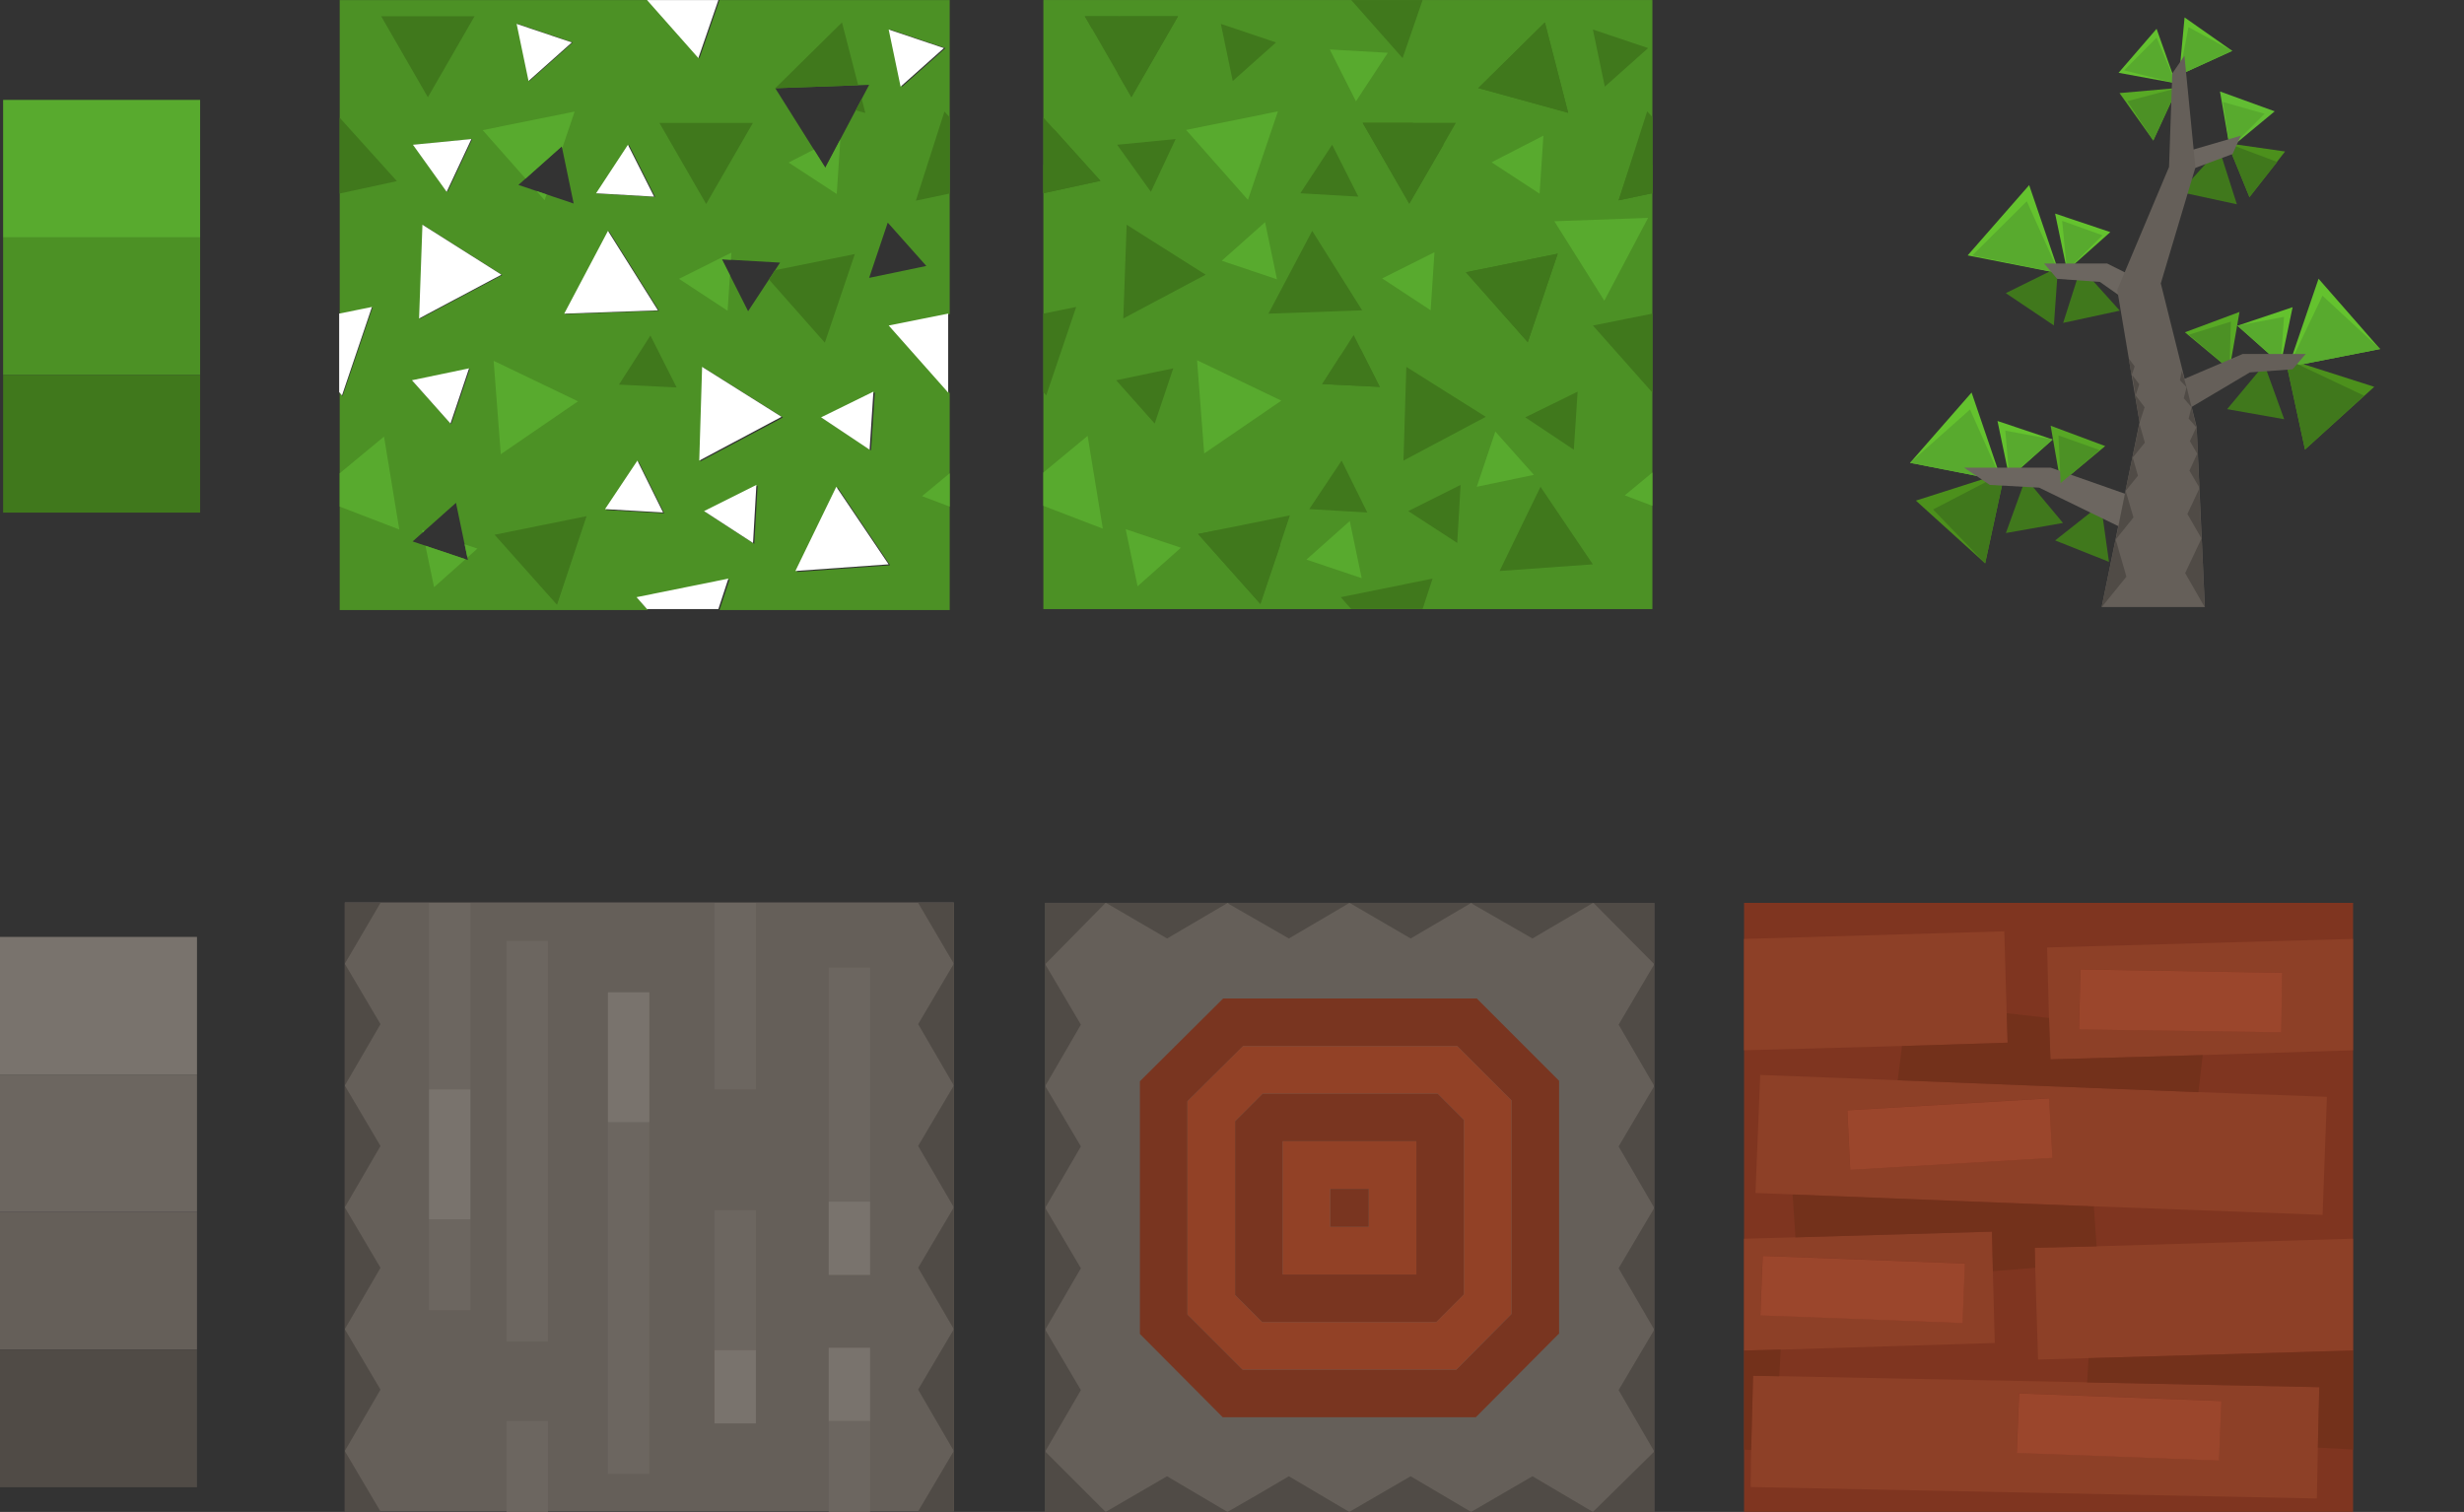 <?xml version="1.0" encoding="UTF-8" standalone="no"?>
<!-- Created with Inkscape (http://www.inkscape.org/) -->

<svg
   xmlns:dc="http://purl.org/dc/elements/1.1/"
   xmlns:cc="http://creativecommons.org/ns#"
   xmlns:rdf="http://www.w3.org/1999/02/22-rdf-syntax-ns#"
   xmlns:svg="http://www.w3.org/2000/svg"
   xmlns="http://www.w3.org/2000/svg"
   xmlns:sodipodi="http://sodipodi.sourceforge.net/DTD/sodipodi-0.dtd"
   xmlns:inkscape="http://www.inkscape.org/namespaces/inkscape"
   width="68.509mm"
   height="42.035mm"
   viewBox="0 0 68.509 42.035"
   version="1.1"
   id="svg5155"
   inkscape:version="0.92.4 (5da689c313, 2019-01-14)"
   sodipodi:docname="default_tree_acacia_all.svg">
  <rect x="0" y="0" width="68.509" height="42.035" fill="#333333" stroke="none"/>
  <defs
     id="defs5149" />
  <sodipodi:namedview
     id="base"
     pagecolor="#ffffff"
     bordercolor="#666666"
     borderopacity="1.0"
     inkscape:pageopacity="0.0"
     inkscape:pageshadow="2"
     inkscape:zoom="3.2644818"
     inkscape:cx="125.0579"
     inkscape:cy="77.703686"
     inkscape:document-units="mm"
     inkscape:current-layer="layer1"
     showgrid="false"
     inkscape:window-width="2160"
     inkscape:window-height="1346"
     inkscape:window-x="-11"
     inkscape:window-y="-11"
     inkscape:window-maximized="1"
     showguides="true"
     inkscape:guide-bbox="true"
     inkscape:snap-grids="true"
     inkscape:snap-others="true"
     inkscape:object-nodes="true"
     inkscape:snap-object-midpoints="false">
    <sodipodi:guide
       position="17.541,4.1297264e-06"
       orientation="0,1"
       id="guide6041"
       inkscape:locked="false" />
  </sodipodi:namedview>
  <g
     inkscape:label="Layer 1"
     inkscape:groupmode="layer"
     id="layer1"
     transform="translate(-1.063,-72.396)">
    <rect
       style="opacity:1;fill:none;fill-opacity:1;fill-rule:nonzero;stroke:none;stroke-width:0.265;stroke-linecap:round;stroke-linejoin:round;stroke-miterlimit:4;stroke-dasharray:none;stroke-dashoffset:0;stroke-opacity:1;paint-order:normal"
       id="rect6428"
       width="16.933"
       height="16.933"
       x="52.639"
       y="72.396"
       inkscape:export-filename="C:\Users\Rob\Minetest\minetest-5.0.1-win64\textures\Kenney\default\default_acacia_sapling.png"
       inkscape:export-xdpi="96"
       inkscape:export-ydpi="96" />
    <rect
       y="72.397"
       x="30.073"
       height="16.933"
       width="16.933"
       id="rect5865"
       style="opacity:1;fill:#4c9125;fill-opacity:1;fill-rule:nonzero;stroke:none;stroke-width:0.265;stroke-linecap:round;stroke-linejoin:round;stroke-miterlimit:4;stroke-dasharray:none;stroke-dashoffset:0;stroke-opacity:1;paint-order:normal"
       inkscape:export-filename="C:\Users\Rob\Minetest\minetest-5.0.1-win64\textures\Kenney\default\default_acacia_leaves_simple.png"
       inkscape:export-xdpi="96"
       inkscape:export-ydpi="96" />
    <path
       inkscape:connector-curvature="0"
       style="fill:#58aa2e;fill-opacity:1;stroke:none;stroke-width:0.265"
       d="m 36.687,83.536 -2.143,1.468 -0.198,-2.593 2.342,1.124 m -6.615,1.998 1.23,-1.019 0.423,2.58 -1.654,-0.635 v -0.926 m 16.933,0.926 -0.767,-0.291 0.767,-0.635 v 0.926 m -4.471,-9.551 1.442,-0.741 -0.106,1.614 -1.336,-0.873 m -1.693,4.114 -1.349,-0.886 1.455,-0.728 -0.106,1.614 m -5.08,-3.069 -1.72,-1.945 2.553,-0.516 -0.833,2.461 m -3.069,10.742 -0.331,-1.587 1.535,0.516 -1.204,1.072"
       id="path5879"
       inkscape:export-filename="C:\Users\Rob\Minetest\minetest-5.0.1-win64\textures\Kenney\default\default_acacia_leaves_simple.png"
       inkscape:export-xdpi="96"
       inkscape:export-ydpi="96" />
    <path
       inkscape:connector-curvature="0"
       style="fill:#40781c;fill-opacity:1;stroke:none;stroke-width:0.265"
       d="m 44.665,75.532 -2.5,-0.688 1.852,-1.826 0.648,2.514 m 1.68,1.601 0.661,-0.159 v 0.794 l -0.939,0.198 0.278,-0.833 m -16.272,0.635 v -0.794 l 0.489,-0.119 -0.198,-0.873 1.296,1.442 -1.587,0.344 m 11.126,-1.349 -0.953,1.64 -1.296,-2.249 h 1.389 l 0.86,0.609 m -2.302,5.689 0.529,1.045 -1.601,-0.079 0.503,-0.781 0.569,-0.185 m 4.63,-2.487 0.847,-0.172 -0.833,2.461 -1.72,-1.945 1.508,-0.304 0.079,0.079 0.119,-0.119 m -12.105,-6.429 -0.198,-0.344 h 0.966 1.627 l -1.296,2.249 -0.384,-0.661 0.635,-0.291 -0.582,-1.296 -0.767,0.344 m 5.239,14.354 -0.556,1.64 -1.733,-1.945 0.489,-0.093 1.799,0.397"
       id="path5867"
       inkscape:export-filename="C:\Users\Rob\Minetest\minetest-5.0.1-win64\textures\Kenney\default\default_acacia_leaves_simple.png"
       inkscape:export-xdpi="96"
       inkscape:export-ydpi="96" />
    <path
       inkscape:connector-curvature="0"
       style="fill:#40781c;fill-opacity:1;stroke:none;stroke-width:0.265"
       d="m 47.006,77.768 -0.939,0.198 0.794,-2.474 0.146,0.159 v 2.117 m -16.933,-2.103 1.587,1.759 -1.587,0.344 v -2.103 m 12.091,-0.82 1.852,-1.826 0.648,2.514 -2.5,-0.688 m 2.209,4.604 -0.833,2.461 -1.72,-1.945 2.553,-0.516 m -2.831,-3.638 -1.296,2.249 -1.296,-2.249 h 2.593 m -10.319,-2.963 h 2.593 l -1.296,2.249 -1.296,-2.249 m 6.601,10.226 0.873,-1.363 0.728,1.442 -1.601,-0.079 m -1.72,6.112 -1.733,-1.945 2.553,-0.516 -0.82,2.461"
       id="path5875"
       inkscape:export-filename="C:\Users\Rob\Minetest\minetest-5.0.1-win64\textures\Kenney\default\default_acacia_leaves_simple.png"
       inkscape:export-xdpi="96"
       inkscape:export-ydpi="96" />
    <g
       id="g5895"
       transform="translate(-53.36,-22.131)">
      <rect
         y="97.304"
         x="54.51"
         height="3.825"
         width="5.477"
         id="rect5801"
         style="opacity:1;fill:#58aa2e;fill-opacity:1;fill-rule:nonzero;stroke:none;stroke-width:0.265;stroke-linecap:round;stroke-linejoin:round;stroke-miterlimit:4;stroke-dasharray:none;stroke-dashoffset:0;stroke-opacity:1;paint-order:normal" />
      <rect
         style="opacity:1;fill:#4c9125;fill-opacity:1;fill-rule:nonzero;stroke:none;stroke-width:0.265;stroke-linecap:round;stroke-linejoin:round;stroke-miterlimit:4;stroke-dasharray:none;stroke-dashoffset:0;stroke-opacity:1;paint-order:normal"
         id="rect5888"
         width="5.477"
         height="3.825"
         x="54.51"
         y="101.129" />
      <rect
         y="104.954"
         x="54.51"
         height="3.825"
         width="5.477"
         id="rect5890"
         style="opacity:1;fill:#40781c;fill-opacity:1;fill-rule:nonzero;stroke:none;stroke-width:0.265;stroke-linecap:round;stroke-linejoin:round;stroke-miterlimit:4;stroke-dasharray:none;stroke-dashoffset:0;stroke-opacity:1;paint-order:normal" />
    </g>
    <rect
       y="98.444"
       x="1.063"
       height="3.825"
       width="5.477"
       id="rect5988"
       style="opacity:1;fill:#79736d;fill-opacity:1;fill-rule:nonzero;stroke:none;stroke-width:0.265;stroke-linecap:round;stroke-linejoin:round;stroke-miterlimit:4;stroke-dasharray:none;stroke-dashoffset:0;stroke-opacity:1;paint-order:normal" />
    <rect
       style="opacity:1;fill:#6c6660;fill-opacity:1;fill-rule:nonzero;stroke:none;stroke-width:0.265;stroke-linecap:round;stroke-linejoin:round;stroke-miterlimit:4;stroke-dasharray:none;stroke-dashoffset:0;stroke-opacity:1;paint-order:normal"
       id="rect5990"
       width="5.477"
       height="3.825"
       x="1.063"
       y="102.269" />
    <rect
       y="106.094"
       x="1.063"
       height="3.825"
       width="5.477"
       id="rect5992"
       style="opacity:1;fill:#655f59;fill-opacity:1;fill-rule:nonzero;stroke:none;stroke-width:0.265;stroke-linecap:round;stroke-linejoin:round;stroke-miterlimit:4;stroke-dasharray:none;stroke-dashoffset:0;stroke-opacity:1;paint-order:normal" />
    <rect
       style="opacity:1;fill:#655f59;fill-opacity:1;fill-rule:nonzero;stroke:none;stroke-width:0.265;stroke-linecap:round;stroke-linejoin:round;stroke-miterlimit:4;stroke-dasharray:none;stroke-dashoffset:0;stroke-opacity:1;paint-order:normal"
       id="rect5986"
       width="16.933"
       height="16.933"
       x="10.65"
       y="97.484"
       inkscape:export-filename="C:\Users\Rob\Minetest\minetest-5.0.1-win64\textures\Kenney\default\default_acacia_tree.png"
       inkscape:export-xdpi="96"
       inkscape:export-ydpi="96" />
    <path
       id="path5996"
       d="m 27.583,114.417 h -0.992 l 0.992,-1.68 -0.992,-1.707 0.992,-1.68 -0.992,-1.707 0.992,-1.68 -0.992,-1.707 0.992,-1.68 -0.992,-1.707 0.992,-1.68 -0.992,-1.693 h 0.992 v 1.693 3.387 3.387 3.387 3.387 1.68 m -15.941,-16.92 -0.992,1.693 0.992,1.68 -0.992,1.707 0.992,1.68 -0.992,1.707 0.992,1.68 -0.992,1.707 0.992,1.68 -0.992,1.707 0.992,1.68 h -0.992 v -1.68 -3.387 -3.387 -3.387 -3.387 -1.693 h 0.992"
       style="fill:#504b46;fill-opacity:1;stroke:none;stroke-width:0.265"
       inkscape:connector-curvature="0"
       inkscape:export-filename="C:\Users\Rob\Minetest\minetest-5.0.1-win64\textures\Kenney\default\default_acacia_tree.png"
       inkscape:export-xdpi="96"
       inkscape:export-ydpi="96" />
    <path
       id="path6000"
       d="m 20.929,109.932 v -3.889 h 1.151 v 3.889 h -1.151 m 1.151,-12.435 v 5.186 h -1.151 v -5.186 h 1.151 m -7.938,0 v 5.186 h -1.151 v -5.186 h 1.151 m 0,8.797 v 2.527 h -1.151 v -2.527 h 1.151 m 1.005,8.136 v -2.527 h 1.151 v 2.527 H 15.148 m 8.956,0 v -2.527 h 1.151 v 2.527 h -1.151 m 0,-8.625 V 99.296 h 1.151 v 6.509 h -1.151 m -4.987,-2.209 v 9.776 h -1.151 v -9.776 h 1.151 m -2.818,-5.04 v 11.139 H 15.148 V 98.555 h 1.151"
       style="fill:#6c6660;fill-opacity:1;stroke:none;stroke-width:0.265"
       inkscape:connector-curvature="0"
       inkscape:export-filename="C:\Users\Rob\Minetest\minetest-5.0.1-win64\textures\Kenney\default\default_acacia_tree.png"
       inkscape:export-xdpi="96"
       inkscape:export-ydpi="96" />
    <path
       id="path6002"
       d="m 14.142,102.683 v 3.612 h -1.151 v -3.612 h 1.151 m 9.962,9.221 v -2.037 h 1.151 v 2.037 h -1.151 m 1.151,-6.099 v 2.037 h -1.151 v -2.037 h 1.151 m -7.289,-2.209 v -3.612 h 1.151 v 3.612 h -1.151 m 4.114,6.337 v 2.037 h -1.151 v -2.037 h 1.151"
       style="fill:#79736d;fill-opacity:1;stroke:none;stroke-width:0.265"
       inkscape:connector-curvature="0"
       inkscape:export-filename="C:\Users\Rob\Minetest\minetest-5.0.1-win64\textures\Kenney\default\default_acacia_tree.png"
       inkscape:export-xdpi="96"
       inkscape:export-ydpi="96" />
    <rect
       y="97.497"
       x="30.124"
       height="16.933"
       width="16.933"
       id="rect6010"
       style="opacity:1;fill:#655f59;fill-opacity:1;fill-rule:nonzero;stroke:none;stroke-width:0.265;stroke-linecap:round;stroke-linejoin:round;stroke-miterlimit:4;stroke-dasharray:none;stroke-dashoffset:0;stroke-opacity:1;paint-order:normal"
       inkscape:export-filename="C:\Users\Rob\Minetest\minetest-5.0.1-win64\textures\Kenney\default\default_acacia_tree_top.png"
       inkscape:export-xdpi="96"
       inkscape:export-ydpi="96" />
    <path
       id="path6026"
       d="m 31.791,97.51 -1.667,1.693 0.992,1.68 -0.992,1.707 0.992,1.68 -0.992,1.707 0.992,1.68 -0.992,1.707 0.992,1.68 -0.992,1.707 1.68,1.68 1.707,-0.992 1.68,0.992 q 0.86,-0.489 1.707,-0.992 l 1.68,0.992 1.707,-0.992 1.68,0.992 1.707,-0.992 1.68,0.992 1.707,-1.68 -0.992,-1.707 0.992,-1.68 -0.992,-1.707 0.992,-1.68 -0.992,-1.707 0.992,-1.68 -0.992,-1.707 0.992,-1.68 -1.68,-1.693 -0.026,-0.013 h 1.693 v 0.013 h 0.013 v 1.693 3.387 3.387 3.387 3.387 1.68 h -1.707 -3.387 -3.387 -3.387 -3.387 -1.68 v -1.68 -3.387 -3.387 -3.387 -3.387 -1.707 h 1.68 l -0.013,0.013 m 13.547,0 -1.667,0.979 -1.68,-0.966 v -0.013 l -0.026,-0.013 -0.013,0.013 -1.667,0.979 -1.68,-0.979 -0.026,-0.013 -0.013,0.013 -1.667,0.979 -1.68,-0.966 v -0.013 l -0.026,-0.013 -0.013,0.013 -1.667,0.979 -1.68,-0.979 -0.026,-0.013 h 3.387 3.387 3.387 3.387 l -0.013,0.013"
       style="fill:#504b46;fill-opacity:1;stroke:none;stroke-width:0.265"
       inkscape:connector-curvature="0"
       inkscape:export-filename="C:\Users\Rob\Minetest\minetest-5.0.1-win64\textures\Kenney\default\default_acacia_tree_top.png"
       inkscape:export-xdpi="96"
       inkscape:export-ydpi="96" />
    <path
       id="path6030"
       d="m 35.072,100.156 h 7.051 l 2.289,2.289 v 7.038 h -0.013 l -2.302,2.315 h -7.038 l -2.302,-2.315 v -7.025 l 2.315,-2.302 m 1.098,2.646 h 4.868 l 0.728,0.728 v 4.855 l -0.767,0.767 h -4.842 l -0.754,-0.754 v -4.829 l 0.767,-0.767 m 1.879,3.704 v -1.058 h 1.072 v 1.058 h -1.072 m 3.532,-5.027 H 35.627 l -1.548,1.535 v 5.927 l 1.535,1.535 h 5.94 l 1.535,-1.548 v -5.94 l -1.508,-1.508 m -4.855,2.646 v 3.704 h 3.717 v -3.704 h -3.717"
       style="fill:#793520;fill-opacity:1;stroke:none;stroke-width:0.265"
       inkscape:connector-curvature="0"
       inkscape:export-filename="C:\Users\Rob\Minetest\minetest-5.0.1-win64\textures\Kenney\default\default_acacia_tree_top.png"
       inkscape:export-xdpi="96"
       inkscape:export-ydpi="96" />
    <path
       id="path6032"
       d="m 36.725,104.125 h 3.717 v 3.704 h -3.717 v -3.704 m 1.323,2.381 h 1.072 v -1.058 h -1.072 v 1.058 m -1.879,-3.704 -0.767,0.767 v 4.829 l 0.754,0.754 h 4.842 l 0.767,-0.767 v -4.855 l -0.728,-0.728 h -4.868 m 5.411,-1.323 1.508,1.508 v 5.94 l -1.535,1.548 h -5.94 l -1.535,-1.535 v -5.927 l 1.548,-1.535 h 5.953"
       style="fill:#924126;fill-opacity:1;stroke:none;stroke-width:0.265"
       inkscape:connector-curvature="0"
       inkscape:export-filename="C:\Users\Rob\Minetest\minetest-5.0.1-win64\textures\Kenney\default\default_acacia_tree_top.png"
       inkscape:export-xdpi="96"
       inkscape:export-ydpi="96" />
    <rect
       style="opacity:1;fill:#504b46;fill-opacity:1;fill-rule:nonzero;stroke:none;stroke-width:0.265;stroke-linecap:round;stroke-linejoin:round;stroke-miterlimit:4;stroke-dasharray:none;stroke-dashoffset:0;stroke-opacity:1;paint-order:normal"
       id="rect6037"
       width="5.477"
       height="3.825"
       x="1.063"
       y="109.92" />
    <g
       id="g6396"
       transform="matrix(1,0,0,0.998,3.173,-24.929)"
       style="stroke-width:1.001"
       inkscape:export-filename="C:\Users\Rob\Minetest\minetest-5.0.1-win64\textures\Kenney\default\default_acacia_sapling.png"
       inkscape:export-xdpi="96"
       inkscape:export-ydpi="96">
      <path
         inkscape:connector-curvature="0"
         style="fill:#64c22e;fill-opacity:1;stroke:none;stroke-width:0.265"
         d="m 53.546,110.913 -2.549,-0.5 1.711,-1.958 0.838,2.459"
         id="path6225"
         sodipodi:nodetypes="cccc" />
      <path
         sodipodi:nodetypes="cccc"
         id="path6227"
         d="m 55.184,110.978 -0.278,-1.598 1.517,0.567 -1.239,1.031"
         style="fill:#57a725;fill-opacity:1;stroke:none;stroke-width:0.265"
         inkscape:connector-curvature="0" />
      <path
         inkscape:connector-curvature="0"
         style="fill:#4c901c;fill-opacity:1;stroke:none;stroke-width:0.265"
         d="m 53.633,110.674 -0.548,2.539 -1.926,-1.747 2.474,-0.792"
         id="path6229"
         sodipodi:nodetypes="cccc"
         inkscape:transform-center-x="0.39478361"
         inkscape:transform-center-y="0.05484936" />
      <path
         sodipodi:nodetypes="cccc"
         id="path6231"
         d="m 53.662,112.369 0.551,-1.525 1.036,1.244 -1.587,0.281"
         style="fill:#40781c;fill-opacity:1;stroke:none;stroke-width:0.265"
         inkscape:connector-curvature="0" />
      <path
         sodipodi:nodetypes="cccc"
         id="path6233"
         d="m 53.759,110.835 -0.331,-1.587 1.535,0.516 -1.204,1.072"
         style="fill:#64c22e;fill-opacity:1;stroke:none;stroke-width:0.265"
         inkscape:connector-curvature="0" />
      <path
         inkscape:connector-curvature="0"
         style="fill:#40781c;fill-opacity:1;stroke:none;stroke-width:0.265"
         d="m 55.031,112.575 1.272,-1.006 0.225,1.603 -1.497,-0.597"
         id="path6255"
         sodipodi:nodetypes="cccc" />
      <path
         sodipodi:nodetypes="cccc"
         id="path6400"
         d="m 53.546,110.913 -2.549,-0.5 1.668,-1.486 0.882,1.986"
         style="fill:#58aa2e;fill-opacity:1;stroke:none;stroke-width:0.265"
         inkscape:connector-curvature="0" />
      <path
         inkscape:transform-center-y="0.05484936"
         inkscape:transform-center-x="0.39478361"
         sodipodi:nodetypes="cccc"
         id="path6422"
         d="m 53.633,110.674 -0.548,2.539 -1.448,-1.5 1.996,-1.039"
         style="fill:#40781c;fill-opacity:1;stroke:none;stroke-width:0.265"
         inkscape:connector-curvature="0" />
      <path
         inkscape:connector-curvature="0"
         style="fill:#58aa2e;fill-opacity:1;stroke:none;stroke-width:0.265"
         d="m 53.759,110.835 -0.113,-1.318 1.317,0.246 -1.204,1.072"
         id="path6424"
         sodipodi:nodetypes="cccc" />
      <path
         style="opacity:1;fill:#6c6660;fill-opacity:1;fill-rule:nonzero;stroke:none;stroke-width:0.265;stroke-linecap:round;stroke-linejoin:round;stroke-miterlimit:4;stroke-dasharray:none;stroke-dashoffset:0;stroke-opacity:1;paint-order:normal"
         d="m 52.499,110.548 h 2.41 l 2.446,0.861 v 1.045 l -2.768,-1.349 -1.371,-0.076 z"
         id="rect6237"
         inkscape:connector-curvature="0"
         sodipodi:nodetypes="ccccccc" />
      <g
         transform="matrix(-1,0,0,1,124.278,-2.757)"
         id="g6275"
         style="stroke-width:1.001">
        <path
           inkscape:connector-curvature="0"
           style="fill:#64c22e;fill-opacity:1;stroke:none;stroke-width:0.265"
           d="m 62.761,110.5 -2.549,-0.5 1.711,-1.958 0.838,2.459"
           id="path6257"
           sodipodi:nodetypes="cccc" />
        <path
           sodipodi:nodetypes="cccc"
           id="path6259"
           d="m 64.399,110.565 -0.278,-1.598 1.517,0.567 -1.239,1.031"
           style="fill:#58a925;fill-opacity:1;stroke:none;stroke-width:0.265"
           inkscape:connector-curvature="0" />
        <path
           inkscape:connector-curvature="0"
           style="fill:#4c901c;fill-opacity:1;stroke:none;stroke-width:0.265"
           d="m 62.848,110.261 -0.548,2.539 -1.926,-1.747 2.474,-0.792"
           id="path6261"
           sodipodi:nodetypes="cccc"
           inkscape:transform-center-x="0.39478361"
           inkscape:transform-center-y="0.05484936" />
        <path
           sodipodi:nodetypes="cccc"
           id="path6263"
           d="m 62.878,111.956 0.551,-1.525 1.036,1.244 -1.587,0.281"
           style="fill:#40781c;fill-opacity:1;stroke:none;stroke-width:0.265"
           inkscape:connector-curvature="0" />
        <path
           sodipodi:nodetypes="cccc"
           id="path6265"
           d="m 62.975,110.422 -0.331,-1.587 1.535,0.516 -1.204,1.072"
           style="fill:#64c22e;fill-opacity:1;stroke:none;stroke-width:0.265"
           inkscape:connector-curvature="0" />
        <path
           sodipodi:nodetypes="cccc"
           id="path6412"
           d="m 62.761,110.5 -2.549,-0.5 1.602,-1.486 0.947,1.986"
           style="fill:#58aa2e;fill-opacity:1;stroke:none;stroke-width:0.265"
           inkscape:connector-curvature="0" />
        <path
           inkscape:connector-curvature="0"
           style="fill:#58aa2e;fill-opacity:1;stroke:none;stroke-width:0.265"
           d="m 62.975,110.422 -0.092,-1.318 1.296,0.246 -1.204,1.072"
           id="path6414"
           sodipodi:nodetypes="cccc" />
        <path
           inkscape:connector-curvature="0"
           style="fill:#4c9125;fill-opacity:1;stroke:none;stroke-width:0.265"
           d="m 64.399,110.565 -0.039,-1.328 1.169,0.364 -1.13,0.963"
           id="path6416"
           sodipodi:nodetypes="cccc" />
        <path
           inkscape:transform-center-y="0.05484936"
           inkscape:transform-center-x="0.39478361"
           sodipodi:nodetypes="cccc"
           id="path6418"
           d="m 62.848,110.261 -0.548,2.539 -1.643,-1.5 2.191,-1.039"
           style="fill:#40781c;fill-opacity:1;stroke:none;stroke-width:0.265"
           inkscape:connector-curvature="0" />
      </g>
      <path
         sodipodi:nodetypes="ccccccc"
         inkscape:connector-curvature="0"
         id="path6240"
         d="m 61.997,107.382 h -1.754 l -1.781,0.763 v 0.927 l 1.983,-1.178 1.188,-0.086 z"
         style="opacity:1;fill:#655f59;fill-opacity:1;fill-rule:nonzero;stroke:none;stroke-width:0.265;stroke-linecap:round;stroke-linejoin:round;stroke-miterlimit:4;stroke-dasharray:none;stroke-dashoffset:0;stroke-opacity:1;paint-order:normal" />
      <g
         id="g6289"
         transform="translate(-7.614,-5.365)"
         style="stroke-width:1.001">
        <path
           sodipodi:nodetypes="cccc"
           id="path6279"
           d="m 62.761,110.5 -2.549,-0.5 1.711,-1.958 0.838,2.459"
           style="fill:#64c22e;fill-opacity:1;stroke:none;stroke-width:0.265"
           inkscape:connector-curvature="0" />
        <path
           inkscape:transform-center-y="0.39122064"
           inkscape:transform-center-x="-0.17387584"
           inkscape:connector-curvature="0"
           style="fill:#40781c;fill-opacity:1;stroke:none;stroke-width:0.265"
           d="m 62.61,111.951 0.114,-1.618 -1.451,0.718 1.337,0.9"
           id="path6285"
           sodipodi:nodetypes="cccc" />
        <path
           inkscape:connector-curvature="0"
           style="fill:#58aa2e;fill-opacity:1;stroke:none;stroke-width:0.265"
           d="m 62.761,110.5 -2.419,-0.5 1.515,-1.508 0.903,2.009"
           id="path6398"
           sodipodi:nodetypes="cccc" />
        <path
           inkscape:connector-curvature="0"
           style="fill:#64c22e;fill-opacity:1;stroke:none;stroke-width:0.265"
           d="m 62.975,110.422 -0.331,-1.587 1.535,0.516 -1.204,1.072"
           id="path6287"
           sodipodi:nodetypes="cccc" />
        <path
           sodipodi:nodetypes="cccc"
           id="path6291"
           d="m 62.868,111.88 0.492,-1.545 1.083,1.204 -1.575,0.341"
           style="fill:#40781c;fill-opacity:1;stroke:none;stroke-width:0.265"
           inkscape:connector-curvature="0"
           inkscape:transform-center-x="0.38605366"
           inkscape:transform-center-y="0.05204564" />
        <path
           sodipodi:nodetypes="cccc"
           id="path6420"
           d="m 62.975,110.422 -0.135,-1.385 1.122,0.403 -0.987,0.982"
           style="fill:#58aa2e;fill-opacity:1;stroke:none;stroke-width:0.265"
           inkscape:connector-curvature="0" />
      </g>
      <path
         style="opacity:1;fill:#6c6660;fill-opacity:1;fill-rule:nonzero;stroke:none;stroke-width:0.265;stroke-linecap:round;stroke-linejoin:round;stroke-miterlimit:4;stroke-dasharray:none;stroke-dashoffset:0;stroke-opacity:1;paint-order:normal"
         d="m 54.724,104.861 h 1.754 l 1.346,0.677 v 0.927 l -1.548,-1.091 -1.188,-0.086 z"
         id="path6277"
         inkscape:connector-curvature="0"
         sodipodi:nodetypes="ccccccc" />
      <path
         inkscape:connector-curvature="0"
         style="fill:#62bd33;fill-opacity:1;stroke:none;stroke-width:0.265"
         d="m 59.888,101.657 1.248,-1.036 -1.522,-0.553 0.274,1.588"
         id="path6338"
         sodipodi:nodetypes="cccc" />
      <path
         inkscape:transform-center-y="0.52601064"
         inkscape:transform-center-x="-0.14694134"
         inkscape:connector-curvature="0"
         style="fill:#4c901c;fill-opacity:1;stroke:none;stroke-width:0.265"
         d="m 60.434,103.011 -0.613,-1.501 1.603,0.23 -0.99,1.272"
         id="path6336"
         sodipodi:nodetypes="cccc" />
      <path
         sodipodi:nodetypes="cccc"
         id="path6410"
         d="m 60.434,103.011 -0.613,-1.501 1.385,0.522 -0.773,0.979"
         style="fill:#40781c;fill-opacity:1;stroke:none;stroke-width:0.265"
         inkscape:connector-curvature="0"
         inkscape:transform-center-x="-0.14694134"
         inkscape:transform-center-y="0.52601064" />
      <path
         sodipodi:nodetypes="cccc"
         id="path6340"
         d="m 60.084,103.211 -0.492,-1.545 -1.083,1.204 1.575,0.341"
         style="fill:#40781c;fill-opacity:1;stroke:none;stroke-width:0.265"
         inkscape:connector-curvature="0"
         inkscape:transform-center-x="0.38605366"
         inkscape:transform-center-y="0.05204564" />
      <path
         sodipodi:nodetypes="cccc"
         id="path6408"
         d="m 59.888,101.657 0.965,-0.968 -1.152,-0.328 0.187,1.296"
         style="fill:#58aa2e;fill-opacity:1;stroke:none;stroke-width:0.265"
         inkscape:connector-curvature="0" />
      <path
         sodipodi:nodetypes="ccccc"
         inkscape:connector-curvature="0"
         id="path6332"
         d="m 60.194,101.3 -1.684,0.492 0.338,0.435 1.116,-0.416 z"
         style="opacity:1;fill:#6c6660;fill-opacity:1;fill-rule:nonzero;stroke:none;stroke-width:0.265;stroke-linecap:round;stroke-linejoin:round;stroke-miterlimit:4;stroke-dasharray:none;stroke-dashoffset:0;stroke-opacity:1;paint-order:normal" />
      <path
         sodipodi:nodetypes="cccc"
         id="path6348"
         d="m 58.48,99.611 1.475,-0.674 -1.325,-0.931 -0.15,1.605"
         style="fill:#64c22e;fill-opacity:1;stroke:none;stroke-width:0.265"
         inkscape:connector-curvature="0" />
      <path
         inkscape:connector-curvature="0"
         style="fill:#64c12f;fill-opacity:1;stroke:none;stroke-width:0.265"
         d="m 58.39,99.841 -1.595,-0.293 1.057,-1.226 0.537,1.519"
         id="path6350"
         sodipodi:nodetypes="cccc" />
      <path
         inkscape:connector-curvature="0"
         style="fill:#58a925;fill-opacity:1;stroke:none;stroke-width:0.265"
         d="m 57.76,101.435 -0.939,-1.322 1.613,-0.142 -0.674,1.464"
         id="path6352"
         sodipodi:nodetypes="cccc" />
      <path
         sodipodi:nodetypes="cccc"
         id="path6406"
         d="m 57.76,101.435 -0.722,-1.097 1.395,-0.367 -0.674,1.464"
         style="fill:#4c9125;fill-opacity:1;stroke:none;stroke-width:0.265"
         inkscape:connector-curvature="0" />
      <path
         sodipodi:nodetypes="cccc"
         id="path6402"
         d="m 58.39,99.841 -1.443,-0.361 0.905,-0.911 0.537,1.272"
         style="fill:#58aa2e;fill-opacity:1;stroke:none;stroke-width:0.265"
         inkscape:connector-curvature="0" />
      <path
         inkscape:connector-curvature="0"
         style="fill:#58aa2e;fill-opacity:1;stroke:none;stroke-width:0.265"
         d="m 58.48,99.611 1.475,-0.674 -1.216,-0.661 -0.259,1.335"
         id="path6404"
         sodipodi:nodetypes="cccc" />
      <path
         sodipodi:nodetypes="ccccccccccc"
         id="path502"
         d="m 58.966,109.416 0.228,5.014 h -2.87 l 1.054,-5.146 -0.62,-3.686 1.44,-3.427 0.09,-2.605 0.338,-0.492 0.305,3.112 -0.962,3.229 z"
         style="fill:#655f59;fill-opacity:1;stroke:none;stroke-width:0.265"
         inkscape:connector-curvature="0" />
      <path
         sodipodi:nodetypes="ccccc"
         id="path6293"
         d="m 56.713,112.545 0.3,1.039 -0.689,0.852 v 0 l 0.389,-1.891"
         style="fill:#504b46;fill-opacity:1;stroke:none;stroke-width:0.265"
         inkscape:connector-curvature="0" />
      <path
         inkscape:transform-center-y="-0.92236816"
         inkscape:transform-center-x="0.23624498"
         inkscape:connector-curvature="0"
         style="fill:#504b46;fill-opacity:1;stroke:none;stroke-width:0.265"
         d="m 59.107,112.507 -0.461,0.979 0.545,0.95 v 0 l -0.084,-1.929"
         id="path6295"
         sodipodi:nodetypes="ccccc" />
      <path
         inkscape:transform-center-y="-0.66768345"
         inkscape:transform-center-x="-0.24286671"
         sodipodi:nodetypes="ccccc"
         id="path6301"
         d="m 56.99,111.188 0.219,0.747 -0.493,0.615 v 0 l 0.274,-1.362"
         style="fill:#504b46;fill-opacity:1;stroke:none;stroke-width:0.265"
         inkscape:connector-curvature="0" />
      <path
         inkscape:connector-curvature="0"
         style="fill:#504b46;fill-opacity:1;stroke:none;stroke-width:0.265"
         d="m 59.039,111.133 -0.331,0.705 0.393,0.683 v 0 l -0.063,-1.388"
         id="path6303"
         sodipodi:nodetypes="ccccc" />
      <path
         sodipodi:nodetypes="ccccc"
         id="path6305"
         d="m 58.994,110.134 -0.229,0.496 0.279,0.478 v 0 l -0.05,-0.974"
         style="fill:#504b46;fill-opacity:1;stroke:none;stroke-width:0.265"
         inkscape:connector-curvature="0" />
      <path
         inkscape:transform-center-y="-0.4564027"
         inkscape:transform-center-x="-0.17796391"
         inkscape:connector-curvature="0"
         style="fill:#504b46;fill-opacity:1;stroke:none;stroke-width:0.265"
         d="m 57.184,110.247 0.15,0.526 -0.349,0.429 v 0 l 0.199,-0.955"
         id="path6307"
         sodipodi:nodetypes="ccccc" />
      <path
         sodipodi:nodetypes="ccccc"
         id="path6309"
         d="m 57.376,109.325 0.15,0.526 -0.349,0.429 v 0 l 0.199,-0.955"
         style="fill:#504b46;fill-opacity:1;stroke:none;stroke-width:0.265"
         inkscape:connector-curvature="0"
         inkscape:transform-center-x="-0.17796391"
         inkscape:transform-center-y="-0.4564027" />
      <path
         inkscape:connector-curvature="0"
         style="fill:#504b46;fill-opacity:1;stroke:none;stroke-width:0.265"
         d="m 58.963,109.409 -0.185,0.401 0.225,0.386 v 0 l -0.04,-0.786"
         id="path6311"
         sodipodi:nodetypes="ccccc" />
      <path
         inkscape:transform-center-y="-0.38125021"
         inkscape:transform-center-x="-0.00151217"
         sodipodi:nodetypes="ccccc"
         id="path6313"
         d="m 57.253,108.513 0.266,0.352 -0.138,0.425 v 0 l -0.128,-0.777"
         style="fill:#504b46;fill-opacity:1;stroke:none;stroke-width:0.265"
         inkscape:connector-curvature="0" />
      <path
         inkscape:connector-curvature="0"
         style="fill:#504b46;fill-opacity:1;stroke:none;stroke-width:0.265"
         d="m 57.172,107.963 0.198,0.261 -0.102,0.316 v 0 l -0.095,-0.577"
         id="path6315"
         sodipodi:nodetypes="ccccc"
         inkscape:transform-center-x="-0.0011226746"
         inkscape:transform-center-y="-0.28313817" />
      <path
         inkscape:transform-center-y="-0.23406743"
         inkscape:transform-center-x="-0.00092811405"
         sodipodi:nodetypes="ccccc"
         id="path6317"
         d="m 57.079,107.509 0.163,0.216 -0.085,0.261 v 0 l -0.079,-0.477"
         style="fill:#504b46;fill-opacity:1;stroke:none;stroke-width:0.265"
         inkscape:connector-curvature="0" />
      <path
         inkscape:transform-center-y="-0.28021317"
         inkscape:transform-center-x="0.10435467"
         sodipodi:nodetypes="ccccc"
         id="path6319"
         d="m 58.823,108.862 -0.08,0.318 0.218,0.25 v 0 l -0.138,-0.568"
         style="fill:#504b46;fill-opacity:1;stroke:none;stroke-width:0.265"
         inkscape:connector-curvature="0" />
      <path
         inkscape:connector-curvature="0"
         style="fill:#504b46;fill-opacity:1;stroke:none;stroke-width:0.265"
         d="m 58.554,107.848 -0.054,0.264 0.188,0.198 v 0 l -0.135,-0.462"
         id="path6321"
         sodipodi:nodetypes="ccccc"
         inkscape:transform-center-x="0.090422698"
         inkscape:transform-center-y="-0.22807081" />
      <path
         inkscape:connector-curvature="0"
         style="fill:#504b46;fill-opacity:1;stroke:none;stroke-width:0.265"
         d="m 58.687,108.297 -0.08,0.318 0.218,0.25 v 0 l -0.138,-0.568"
         id="path6323"
         sodipodi:nodetypes="ccccc"
         inkscape:transform-center-x="0.10435467"
         inkscape:transform-center-y="-0.28021317" />
      <path
         inkscape:connector-curvature="0"
         style="fill:#4c9125;fill-opacity:1;stroke:none;stroke-width:0.265"
         d="m 55.184,110.978 -0.06,-1.328 1.147,0.409 -1.087,0.918"
         id="path6426"
         sodipodi:nodetypes="cccc" />
    </g>
    <rect
       style="opacity:1;fill:#7f3520;fill-opacity:1;fill-rule:nonzero;stroke:none;stroke-width:0.265;stroke-linecap:round;stroke-linejoin:round;stroke-miterlimit:4;stroke-dasharray:none;stroke-dashoffset:0;stroke-opacity:1;paint-order:normal"
       id="rect6465"
       width="16.933"
       height="16.933"
       x="49.555"
       y="97.497"
       ry="0"
       inkscape:export-filename="C:\Users\Rob\Minetest\minetest-5.0.1-win64\textures\Kenney\default\default_acacia_wood.png"
       inkscape:export-xdpi="96"
       inkscape:export-ydpi="96" />
    <path
       id="path6469"
       d="m 56.473,107.736 0.053,1.998 -5.953,0.185 -1.019,0.026 v -3.109 l 1.429,-0.04 5.464,-0.159 0.026,1.098 m -6.919,-9.234 7.236,-0.212 0.066,2.275 0.026,0.82 -2.937,0.093 -4.392,0.119 v -3.096 m 8.48,2.196 -0.053,-1.958 8.506,-0.238 v 3.096 l -4.18,0.132 -4.233,0.119 -0.04,-1.151 m 8.453,6.138 v 3.109 l -7.355,0.212 -1.402,0.04 -0.079,-2.553 -0.013,-0.556 1.72,-0.04 7.131,-0.212 m -7.21,-0.9 -8.374,-0.331 -1.032,-0.04 0.132,-3.281 3.823,0.146 8.361,0.331 3.572,0.132 -0.119,3.281 -6.363,-0.238 m -6.853,-2.672 0.079,1.654 5.622,-0.331 -0.093,-1.654 -5.609,0.331 m 6.482,-3.916 -0.04,1.667 5.622,0.079 0.026,-1.654 -5.609,-0.093 m 3.85,13.653 0.066,-1.654 -5.622,-0.212 -0.066,1.654 5.622,0.212 m -7.064,-5.477 -5.622,-0.212 -0.066,1.654 5.622,0.212 0.066,-1.654 m 9.816,5.12 -0.026,1.416 -15.743,-0.318 0.013,-1.032 0.053,-2.064 0.728,0.013 8.559,0.172 6.456,0.132 -0.04,1.68"
       style="fill:#8d4027;fill-opacity:1;stroke:none;stroke-width:0.265"
       inkscape:connector-curvature="0"
       inkscape:export-filename="C:\Users\Rob\Minetest\minetest-5.0.1-win64\textures\Kenney\default\default_acacia_wood.png"
       inkscape:export-xdpi="96"
       inkscape:export-ydpi="96" />
    <path
       id="path6471"
       d="m 56.857,100.566 1.177,0.132 0.04,1.151 4.233,-0.119 -0.119,1.032 -8.361,-0.331 0.119,-0.953 2.937,-0.093 -0.026,-0.82 m 9.631,9.379 v 2.752 l -0.979,-0.053 0.04,-1.68 -6.456,-0.132 0.04,-0.675 7.355,-0.212 m -16.933,2.752 v -2.752 l 1.019,-0.026 -0.04,0.741 -0.728,-0.013 -0.053,2.064 -0.198,-0.013 m 1.429,-5.9 -0.079,-1.191 8.374,0.331 0.079,1.111 -1.72,0.04 0.013,0.556 -1.177,0.093 -0.026,-1.098 -5.464,0.159"
       style="fill:#73311b;fill-opacity:1;stroke:none;stroke-width:0.265"
       inkscape:connector-curvature="0"
       inkscape:export-filename="C:\Users\Rob\Minetest\minetest-5.0.1-win64\textures\Kenney\default\default_acacia_wood.png"
       inkscape:export-xdpi="96"
       inkscape:export-ydpi="96" />
    <path
       id="path6473"
       d="m 58.908,99.349 5.609,0.093 -0.026,1.654 -5.622,-0.079 0.04,-1.667 m -6.482,3.916 5.609,-0.331 0.093,1.654 -5.622,0.331 -0.079,-1.654 m 3.268,4.26 -0.066,1.654 -5.622,-0.212 0.066,-1.654 5.622,0.212 m 7.064,5.477 -5.622,-0.212 0.066,-1.654 5.622,0.212 -0.066,1.654"
       style="fill:#9b462c;fill-opacity:1;stroke:none;stroke-width:0.265"
       inkscape:connector-curvature="0"
       inkscape:export-filename="C:\Users\Rob\Minetest\minetest-5.0.1-win64\textures\Kenney\default\default_acacia_wood.png"
       inkscape:export-xdpi="96"
       inkscape:export-ydpi="96" />
    <path
       inkscape:connector-curvature="0"
       style="fill:#40781c;fill-opacity:1;stroke:none;stroke-width:0.265"
       d="m 40.617,72.397 -0.556,1.614 -1.429,-1.614 h 1.984 m -10.544,8.718 0.913,-0.185 -0.833,2.461 -0.079,-0.093 v -2.183 m 8.559,8.215 -0.291,-0.331 2.553,-0.516 -0.278,0.847 h -1.984 m 8.374,-6.019 -1.654,-1.865 1.654,-0.331 v 2.196 m -1.654,-10.094 1.535,0.516 -1.204,1.072 -0.331,-1.587 m -10.014,1.429 -0.331,-1.587 1.535,0.516 -1.204,1.072 m 0.992,6.469 1.217,-2.302 1.389,2.209 -2.606,0.093 m 2.5,-3.254 -1.614,-0.093 0.886,-1.349 0.728,1.442 m -6.535,3.387 0.093,-2.606 2.196,1.389 -2.289,1.217 m -0.172,-4.829 1.627,-0.159 -0.688,1.468 -0.939,-1.31 m -0.026,6.548 1.587,-0.331 -0.516,1.535 -1.072,-1.204 m 9.485,4.524 -1.363,-0.886 1.455,-0.728 -0.093,1.614 m 3.241,-2.593 -1.349,-0.9 1.455,-0.714 -0.106,1.614 m -2.064,3.373 1.138,-2.342 1.455,2.156 -2.593,0.185 m -4.392,-3.069 0.714,1.442 -1.614,-0.093 0.9,-1.349 m 1.72,0 0.079,-2.606 2.209,1.389 -2.289,1.217"
       id="path4681"
       inkscape:export-filename="C:\Users\Rob\Minetest\minetest-5.0.1-win64\textures\Kenney\default\default_acacia_leaves_simple.png"
       inkscape:export-xdpi="96"
       inkscape:export-ydpi="96" />
    <path
       sodipodi:nodetypes="cccccccccccccccccccc"
       inkscape:connector-curvature="0"
       style="fill:#58aa2e;fill-opacity:1;stroke:none;stroke-width:0.265"
       d="m 38.923,88.47 -1.535,-0.516 1.204,-1.072 0.331,1.587 m -2.686,-9.895 0.331,1.587 -1.535,-0.516 1.204,-1.072 m 10.649,-0.119 -1.217,2.302 -1.389,-2.209 2.606,-0.093 m -8.85,-4.683 1.614,0.093 -0.886,1.349 -0.728,-1.442 m 5.675,11.827 -1.588,0.331 0.516,-1.535 1.072,1.204"
       id="path4683"
       inkscape:export-filename="C:\Users\Rob\Minetest\minetest-5.0.1-win64\textures\Kenney\default\default_acacia_leaves_simple.png"
       inkscape:export-xdpi="96"
       inkscape:export-ydpi="96" />
    <rect
       y="52.951"
       x="10.575"
       height="16.933"
       width="16.933"
       id="rect913"
       style="opacity:1;fill:#4c9125;fill-opacity:1;fill-rule:nonzero;stroke:none;stroke-width:0.265;stroke-linecap:round;stroke-linejoin:round;stroke-miterlimit:4;stroke-dasharray:none;stroke-dashoffset:0;stroke-opacity:1;paint-order:normal" />
    <path
       inkscape:connector-curvature="0"
       style="fill:#40781c;fill-opacity:1;stroke:none;stroke-width:0.265"
       d="m 25.167,56.086 -2.5,-0.688 1.852,-1.826 0.648,2.514 m 1.68,1.601 0.661,-0.159 v 0.794 l -0.939,0.198 0.278,-0.833 m -16.272,0.635 v -0.794 l 0.489,-0.119 -0.198,-0.873 1.296,1.442 -1.587,0.344 m 11.126,-1.349 -0.953,1.64 -1.296,-2.249 h 1.389 l 0.86,0.609 m -2.302,5.689 0.529,1.045 -1.601,-0.079 0.503,-0.781 0.569,-0.185 m 4.63,-2.487 0.847,-0.172 -0.833,2.461 -1.72,-1.945 1.508,-0.304 0.079,0.079 0.119,-0.119 M 11.924,53.744 11.726,53.4 h 0.966 1.627 l -1.296,2.249 -0.384,-0.661 0.635,-0.291 -0.582,-1.296 -0.767,0.344 m 5.239,14.354 -0.556,1.64 -1.733,-1.945 0.489,-0.093 1.799,0.397"
       id="path915" />
    <path
       inkscape:connector-curvature="0"
       style="fill:#58aa2e;fill-opacity:1;stroke:none;stroke-width:0.265"
       d="m 27.508,66.087 v 0.926 l -0.767,-0.291 0.767,-0.635 M 10.575,67.013 v -0.926 l 1.23,-1.019 0.423,2.58 -1.654,-0.635 m 10.769,-5.437 -1.349,-0.886 1.455,-0.728 -0.106,1.614 m 1.693,-4.114 1.442,-0.741 -0.106,1.614 -1.336,-0.873 m -5.94,-1.416 -0.833,2.461 -1.72,-1.945 m 0.503,8.996 -0.198,-2.593 2.342,1.124 -2.143,1.468 m -0.648,2.619 -1.204,1.072 -0.331,-1.587 1.535,0.516"
       id="path917"
       sodipodi:nodetypes="cccccccccccccccccccccccccccc" />
    <path
       inkscape:connector-curvature="0"
       style="fill:#40781c;fill-opacity:1;stroke:none;stroke-width:0.265"
       d="m 27.508,58.322 -0.939,0.198 0.794,-2.474 0.146,0.159 v 2.117 m -16.933,-2.103 1.587,1.759 -1.587,0.344 v -2.103 m 12.091,-0.82 1.852,-1.826 0.648,2.514 -2.5,-0.688 m 2.209,4.604 -0.833,2.461 -1.72,-1.945 2.553,-0.516 m -2.831,-3.638 -1.296,2.249 -1.296,-2.249 h 2.593 m -10.319,-2.963 h 2.593 l -1.296,2.249 -1.296,-2.249 m 6.601,10.226 0.873,-1.363 0.728,1.442 -1.601,-0.079 m -1.72,6.112 -1.733,-1.945 2.553,-0.516 -0.82,2.461"
       id="path919" />
    <path
       inkscape:connector-curvature="0"
       style="fill:#ffffff;fill-opacity:1;stroke:none;stroke-width:0.265"
       d="m 21.118,52.951 -0.556,1.614 -1.429,-1.614 h 1.984 m -10.544,8.718 0.913,-0.185 -0.833,2.461 -0.079,-0.093 v -2.183 m 8.559,8.215 -0.291,-0.331 2.553,-0.516 -0.278,0.847 h -1.984 m 8.374,-6.019 -1.654,-1.865 1.654,-0.331 v 2.196 m -1.654,-10.094 1.535,0.516 -1.204,1.072 -0.331,-1.587 m -10.014,1.429 -0.331,-1.587 1.535,0.516 -1.204,1.072 m 0.992,6.469 1.217,-2.302 1.389,2.209 -2.606,0.093 m 2.5,-3.254 -1.614,-0.093 0.886,-1.349 0.728,1.442 m -6.535,3.387 0.093,-2.606 2.196,1.389 -2.289,1.217 m -0.172,-4.829 1.627,-0.159 -0.688,1.468 -0.939,-1.31 m -0.026,6.548 1.587,-0.331 -0.516,1.535 -1.072,-1.204 m 9.485,4.524 -1.363,-0.886 1.455,-0.728 -0.093,1.614 m 3.241,-2.593 -1.349,-0.9 1.455,-0.714 -0.106,1.614 m -2.064,3.373 1.138,-2.342 1.455,2.156 -2.593,0.185 m -4.392,-3.069 0.714,1.442 -1.614,-0.093 0.9,-1.349 m 1.72,0 0.079,-2.606 2.209,1.389 -2.289,1.217"
       id="path921" />
    <path
       sodipodi:nodetypes="cccccccccccccccccccccccc"
       inkscape:connector-curvature="0"
       style="fill:#ffffff;fill-opacity:1;stroke:none;stroke-width:0.265"
       d="m 14.133,68.495 -1.535,-0.516 1.204,-1.072 0.331,1.587 m 2.606,-11.483 0.331,1.587 -1.535,-0.516 1.204,-1.072 m 8.533,-1.707 -1.217,2.302 -1.389,-2.209 2.606,-0.093 m -4.088,4.842 1.614,0.093 -0.886,1.349 -0.728,-1.442 m 4.061,8.321 -1.627,0.159 0.688,-1.468 0.939,1.31 m 1.614,-8.136 -1.588,0.331 0.516,-1.535 1.072,1.204"
       id="path923" />
    <g
       id="g961"
       inkscape:export-filename="C:\Users\Rob\Minetest\minetest-5.0.1-win64\textures\Kenney\default\default_acacia_leaves.png"
       inkscape:export-xdpi="96"
       inkscape:export-ydpi="96">
      <path
         transform="matrix(0.265,0,0,0.265,1.063,72.396)"
         id="rect5805"
         d="M 35.643 0.004 L 35.643 32.953 L 39.092 32.254 L 35.941 41.553 L 35.643 41.203 L 35.643 64.004 L 67.992 64.004 L 66.893 62.754 L 76.543 60.803 L 75.492 64.004 L 99.643 64.004 L 99.643 41.254 L 93.393 34.203 L 99.643 32.953 L 99.643 0.004 L 75.492 0.004 L 73.393 6.104 L 67.992 0.004 L 35.643 0.004 z M 54.293 2.504 L 60.092 4.453 L 55.543 8.504 L 54.293 2.504 z M 93.393 3.104 L 99.191 5.053 L 94.643 9.104 L 93.393 3.104 z M 91.191 8.902 L 86.592 17.604 L 81.342 9.254 L 91.191 8.902 z M 49.543 14.604 L 46.941 20.152 L 43.393 15.203 L 49.543 14.604 z M 65.992 15.203 L 68.742 20.652 L 62.643 20.303 L 65.992 15.203 z M 58.941 15.354 L 60.191 21.354 L 54.393 19.402 L 58.941 15.354 z M 93.143 23.354 L 97.191 27.902 L 91.191 29.152 L 93.143 23.354 z M 44.393 23.604 L 52.691 28.854 L 44.043 33.453 L 44.393 23.604 z M 63.893 24.254 L 69.143 32.604 L 59.293 32.953 L 63.893 24.254 z M 75.742 27.203 L 81.842 27.553 L 78.492 32.652 L 75.742 27.203 z M 73.793 38.553 L 82.143 43.803 L 73.492 48.402 L 73.793 38.553 z M 49.293 38.703 L 47.342 44.504 L 43.293 39.953 L 49.293 38.703 z M 91.793 41.152 L 91.393 47.254 L 86.293 43.854 L 91.793 41.152 z M 66.992 48.402 L 69.691 53.854 L 63.592 53.504 L 66.992 48.402 z M 79.492 50.953 L 79.143 57.053 L 73.992 53.703 L 79.492 50.953 z M 87.893 51.152 L 93.393 59.303 L 83.592 60.004 L 87.893 51.152 z M 47.842 52.754 L 49.092 58.754 L 43.293 56.803 L 47.842 52.754 z "
         style="opacity:1;fill:#4c9125;fill-opacity:1;fill-rule:nonzero;stroke:none;stroke-width:1.002;stroke-linecap:round;stroke-linejoin:round;stroke-miterlimit:4;stroke-dasharray:none;stroke-dashoffset:0;stroke-opacity:1;paint-order:normal" />
      <path
         id="path5811"
         transform="matrix(0.265,0,0,0.265,1.063,72.396)"
         d="M 60.293 11.703 L 50.643 13.652 L 55.139 18.738 L 58.941 15.354 L 58.984 15.564 L 60.293 11.703 z M 88.168 14.623 L 86.592 17.604 L 85.391 15.693 L 82.742 17.053 L 87.793 20.354 L 88.168 14.623 z M 56.291 20.041 L 57.143 21.004 L 57.348 20.396 L 56.291 20.041 z M 76.742 26.504 L 71.242 29.254 L 76.342 32.604 L 76.586 28.877 L 75.742 27.203 L 76.693 27.258 L 76.742 26.504 z M 51.793 37.854 L 52.543 47.652 L 60.643 42.104 L 51.793 37.854 z M 40.293 45.803 L 35.643 49.652 L 35.643 53.152 L 41.893 55.553 L 40.293 45.803 z M 99.643 49.652 L 96.742 52.053 L 99.643 53.152 L 99.643 49.652 z M 44.293 55.604 L 44.348 55.865 L 44.545 55.688 L 44.293 55.604 z M 48.748 57.102 L 49.037 58.492 L 50.092 57.553 L 48.748 57.102 z M 44.637 57.256 L 45.543 61.604 L 48.838 58.668 L 44.637 57.256 z "
         style="fill:#58aa2e;fill-opacity:1;stroke:none;stroke-width:1" />
      <path
         inkscape:connector-curvature="0"
         transform="matrix(0.265,0,0,0.265,1.063,72.396)"
         id="path5834"
         d="m 39.992,1.703 4.9,8.5 4.9,-8.5 z m 48.35,0.65 -7,6.9 8.701,-0.311 z m 2.07,8.023 -0.633,1.197 1.014,0.279 z m 8.68,1.326 -3,9.35 3.551,-0.75 v -8 z m -63.449,0.65 v 7.949 l 6,-1.299 z m 33.549,0.549 4.9,8.5 4.9,-8.5 z m 20.5,13.75 -8.369,1.693 -0.643,0.977 5.863,6.631 z m -21.449,8.551 -3.301,5.15 6.051,0.299 z m -6.699,18.949 -9.65,1.951 6.549,7.35 z"
         style="fill:#40781c;fill-opacity:1;stroke:none;stroke-width:1" />
      <path
         inkscape:connector-curvature="0"
         style="fill:#ffffff;fill-opacity:1;stroke:none;stroke-width:0.265"
         d="m 21.037,72.397 -0.556,1.614 -1.429,-1.614 h 1.984 m -10.544,8.718 0.913,-0.185 -0.833,2.461 -0.079,-0.093 v -2.183 m 8.559,8.215 -0.291,-0.331 2.553,-0.516 -0.278,0.847 h -1.984 m 8.374,-6.019 -1.654,-1.865 1.654,-0.331 v 2.196 m -1.654,-10.094 1.535,0.516 -1.204,1.072 -0.331,-1.587 m -10.014,1.429 -0.331,-1.587 1.535,0.516 -1.204,1.072 m 0.992,6.469 1.217,-2.302 1.389,2.209 -2.606,0.093 m 2.5,-3.254 -1.614,-0.093 0.886,-1.349 0.728,1.442 m -6.535,3.387 0.093,-2.606 2.196,1.389 -2.289,1.217 m -0.172,-4.829 1.627,-0.159 -0.688,1.468 -0.939,-1.31 m -0.026,6.548 1.587,-0.331 -0.516,1.535 -1.072,-1.204 m 9.485,4.524 -1.363,-0.886 1.455,-0.728 -0.093,1.614 m 3.241,-2.593 -1.349,-0.9 1.455,-0.714 -0.106,1.614 m -2.064,3.373 1.138,-2.342 1.455,2.156 -2.593,0.185 m -4.392,-3.069 0.714,1.442 -1.614,-0.093 0.9,-1.349 m 1.72,0 0.079,-2.606 2.209,1.389 -2.289,1.217"
         id="path933" />
    </g>
  </g>
</svg>
